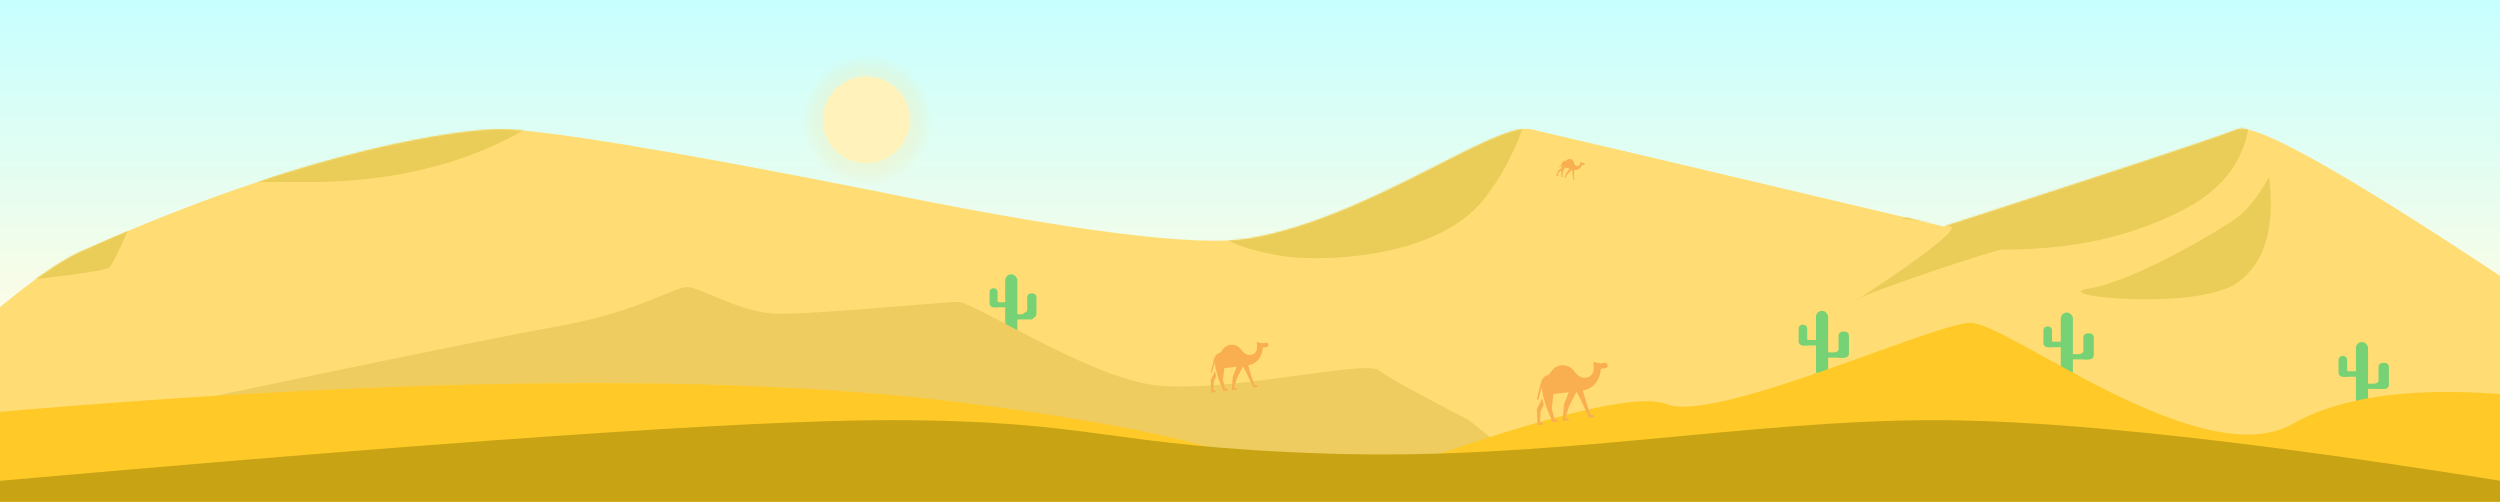 <?xml version="1.0" encoding="UTF-8"?>
<svg width="1440px" height="289px" viewBox="0 0 1440 289" version="1.1" xmlns="http://www.w3.org/2000/svg" xmlns:xlink="http://www.w3.org/1999/xlink">
    <rect x="0" y="0" width="1440" height="289" fill="#333333" stroke="none"/>
    <!-- Generator: Sketch 55.2 (78181) - https://sketchapp.com -->
    <title>Banner / Nature / Desert</title>
    <desc>Created with Sketch.</desc>
    <defs>
        <linearGradient x1="50%" y1="65.815%" x2="50%" y2="0%" id="linearGradient-1">
            <stop stop-color="#FFFCE4" offset="0%"></stop>
            <stop stop-color="#C7FFFF" offset="100%"></stop>
        </linearGradient>
        <path d="M0,132.753 C35.165,99.931 61.966,79.368 80.404,71.063 C214.343,10.736 301.076,1.032 320.868,1.032 C344.747,1.032 415.124,12.543 532,35.563 C649.259,59.694 723.092,69.099 753.5,63.779 C821.98,51.799 894.665,-3.64 915.012,1.032 C935.272,5.684 1014.489,24.353 1152.66,57.038 C1254.485,24.17 1310.806,5.501 1321.623,1.032 C1332.44,-3.437 1392.077,30.834 1500.534,103.844 L1500.534,260.646 L0,260.646 L0,132.753 Z" id="path-2"></path>
        <radialGradient cx="50%" cy="50%" fx="50%" fy="50%" r="33.934%" id="radialGradient-4">
            <stop stop-color="#FFFFFF" offset="0%"></stop>
            <stop stop-color="#F7E286" stop-opacity="0" offset="100%"></stop>
        </radialGradient>
    </defs>
    <g id="Banner-/-Nature-/-Desert" stroke="none" stroke-width="1" fill="none" fill-rule="evenodd">
        <rect id="Rectangle" fill="url(#linearGradient-1)" x="0" y="0" width="1440" height="289"></rect>
        <g id="Path-19" transform="translate(-33, 73.437)">
            <mask id="mask-3" fill="white">
                <use xlink:href="#path-2"></use>
            </mask>
            <use id="Mask" fill="#FFDD74" xlink:href="#path-2"></use>
            <path d="M439.316,-68.982 C407.057,-43.659 372.469,-20.31 335.552,1.063 C298.635,22.437 254.039,32.536 201.766,31.361 L181.505,31.361 L439.316,-68.982 Z" fill="#EACD58" mask="url(#mask-3)"></path>
            <path d="M106.761,59.261 C101.151,71.906 97.583,79.023 96.059,80.613 C94.535,82.203 74.904,85.059 37.166,89.183 L106.761,59.261 Z" id="Path-17" fill="#EACD58" mask="url(#mask-3)"></path>
            <path d="M922.012,-50.128 C917.055,-11.944 905.746,18.401 888.085,40.906 C861.594,74.664 799.74,76.977 776.004,74.646 C768.436,73.902 737.177,68.04 738.658,61.361 C739.736,56.504 756.14,46.405 787.873,31.063 L922.012,-50.128 Z" id="Path-20" fill="#EACD58" mask="url(#mask-3)"></path>
            <path d="M1329.137,-15.944 C1330.279,12.025 1317.888,32.903 1291.961,46.689 C1253.072,67.368 1213.88,70.339 1186.227,70.339 C1182.018,70.339 1107.265,95.312 1102.24,99.245 C1097.216,103.178 1164.716,59.214 1156.597,57.063 C1151.405,55.688 1142.142,54.17 1128.808,52.511 L1329.137,-15.944 Z" id="Path-21" fill="#EACD58" mask="url(#mask-3)"></path>
        </g>
        <g id="Group" transform="translate(-27, 102)">
            <g id="cactus" transform="translate(597, 56)" fill="#76D275" fill-rule="nonzero">
                <rect id="Rectangle" x="9" y="0" width="7" height="36" rx="3.5"></rect>
                <path d="M12.121,23 L25.039,23 C25.57,23 26,23.419 26,23.936 C26,24.14 25.932,24.338 25.806,24.5 L24.978,25.567 C24.766,25.84 24.435,26 24.084,26 L12.121,26 C11.502,26 11,25.512 11,24.909 L11,24.091 C11,23.488 11.502,23 12.121,23 Z" id="Rectangle"></path>
                <path d="M23.816,11 L24.867,11 C26.045,11 27,11.964 27,13.154 L27,22.846 C27,24.036 26.045,25 24.867,25 L22.255,25 C21.88,25 21.512,24.9 21.188,24.711 L19.143,23.519 C18.805,23.366 19.065,22.936 19.924,22.229 C19.994,22.171 20.683,21.918 21.1,21.595 C21.531,21.261 21.689,20.855 21.683,20.681 C21.677,20.506 21.677,20.195 21.683,19.75 L21.683,18 L21.683,13.154 C21.683,11.964 22.638,11 23.816,11 Z" id="Rectangle"></path>
                <g id="Group" transform="translate(6.5, 13.5) scale(-1, 1) translate(-6.5, -13.5) translate(0, 8)">
                    <path d="M1.106,8.119 L11.208,8.119 C11.757,8.119 12.203,8.541 12.203,9.061 C12.203,9.237 12.151,9.41 12.053,9.56 L11.43,10.506 C11.228,10.813 10.873,11 10.491,11 L1.106,11 C0.495,11 0,10.531 0,9.952 L0,9.167 C0,8.588 0.495,8.119 1.106,8.119 Z" id="Rectangle"></path>
                    <path d="M10.617,0 L10.787,0 C12.009,0 13,0.938 13,2.095 L13,8.905 C13,10.062 12.009,11 10.787,11 L8.981,11 C8.603,11 8.231,10.908 7.901,10.733 L6.209,9.837 C5.365,9.148 5.462,8.803 6.5,8.803 C6.568,8.803 6.087,8.528 6.998,8.528 C7.909,8.528 8.409,7.744 8.404,7.607 C8.399,7.469 8.399,7.225 8.404,6.875 L8.404,5.5 L8.404,2.095 C8.404,0.938 9.395,0 10.617,0 Z" id="Rectangle"></path>
                </g>
            </g>
            <g id="cactus" transform="translate(1063, 77)" fill="#76D275" fill-rule="nonzero">
                <rect id="Rectangle" x="10" y="0" width="7" height="38" rx="3.5"></rect>
                <path d="M13.195,24 L26.974,24 C27.541,24 28,24.419 28,24.936 C28,25.14 27.927,25.338 27.793,25.5 L26.91,26.567 C26.684,26.84 26.331,27 25.956,27 L13.195,27 C12.535,27 12,26.512 12,25.909 L12,25.091 C12,24.488 12.535,24 13.195,24 Z" id="Rectangle"></path>
                <path d="M25.418,12 L26.6,12 C27.925,12 29,13.033 29,14.308 L29,24.692 C29,25.967 27.925,27 26.6,27 L23.662,27 C23.24,27 22.826,26.893 22.461,26.691 L20.161,25.413 C19.781,25.249 20.074,24.789 21.04,24.031 C21.119,23.969 21.893,23.698 22.362,23.352 C22.847,22.994 23.025,22.559 23.018,22.373 C23.012,22.185 23.012,21.852 23.018,21.375 L23.018,19.5 L23.018,14.308 C23.018,13.033 24.093,12 25.418,12 Z" id="Rectangle"></path>
                <g id="Group" transform="translate(7, 14) scale(-1, 1) translate(-7, -14) translate(0, 8)">
                    <path d="M1.191,8.857 L12.07,8.857 C12.662,8.857 13.142,9.317 13.142,9.885 C13.142,10.077 13.086,10.266 12.98,10.429 L12.309,11.461 C12.092,11.796 11.709,12 11.298,12 L1.191,12 C0.533,12 0,11.488 0,10.857 L0,10 C0,9.369 0.533,8.857 1.191,8.857 Z" id="Rectangle"></path>
                    <path d="M11.434,0 L11.617,0 C12.933,0 14,1.023 14,2.286 L14,9.714 C14,10.977 12.933,12 11.617,12 L9.672,12 C9.265,12 8.864,11.9 8.508,11.709 L6.687,10.731 C5.778,9.979 5.882,9.604 7,9.604 C7.073,9.604 6.555,9.303 7.537,9.303 C8.518,9.303 9.056,8.448 9.051,8.298 C9.045,8.148 9.045,7.882 9.051,7.5 L9.051,6 L9.051,2.286 C9.051,1.023 10.118,0 11.434,0 Z" id="Rectangle"></path>
                </g>
            </g>
            <g id="cactus" transform="translate(1204, 78)" fill="#76D275" fill-rule="nonzero">
                <rect id="Rectangle" x="10" y="0" width="7" height="38" rx="3.5"></rect>
                <path d="M13.195,24 L26.974,24 C27.541,24 28,24.419 28,24.936 C28,25.14 27.927,25.338 27.793,25.5 L26.91,26.567 C26.684,26.84 26.331,27 25.956,27 L13.195,27 C12.535,27 12,26.512 12,25.909 L12,25.091 C12,24.488 12.535,24 13.195,24 Z" id="Rectangle"></path>
                <path d="M25.418,12 L26.6,12 C27.925,12 29,13.033 29,14.308 L29,24.692 C29,25.967 27.925,27 26.6,27 L23.662,27 C23.24,27 22.826,26.893 22.461,26.691 L20.161,25.413 C19.781,25.249 20.074,24.789 21.04,24.031 C21.119,23.969 21.893,23.698 22.362,23.352 C22.847,22.994 23.025,22.559 23.018,22.373 C23.012,22.185 23.012,21.852 23.018,21.375 L23.018,19.5 L23.018,14.308 C23.018,13.033 24.093,12 25.418,12 Z" id="Rectangle"></path>
                <g id="Group" transform="translate(7, 14) scale(-1, 1) translate(-7, -14) translate(0, 8)">
                    <path d="M1.191,8.857 L12.07,8.857 C12.662,8.857 13.142,9.317 13.142,9.885 C13.142,10.077 13.086,10.266 12.98,10.429 L12.309,11.461 C12.092,11.796 11.709,12 11.298,12 L1.191,12 C0.533,12 0,11.488 0,10.857 L0,10 C0,9.369 0.533,8.857 1.191,8.857 Z" id="Rectangle"></path>
                    <path d="M11.434,0 L11.617,0 C12.933,0 14,1.023 14,2.286 L14,9.714 C14,10.977 12.933,12 11.617,12 L9.672,12 C9.265,12 8.864,11.9 8.508,11.709 L6.687,10.731 C5.778,9.979 5.882,9.604 7,9.604 C7.073,9.604 6.555,9.303 7.537,9.303 C8.518,9.303 9.056,8.448 9.051,8.298 C9.045,8.148 9.045,7.882 9.051,7.5 L9.051,6 L9.051,2.286 C9.051,1.023 10.118,0 11.434,0 Z" id="Rectangle"></path>
                </g>
            </g>
            <g id="cactus" transform="translate(1374, 95)" fill="#76D275" fill-rule="nonzero">
                <rect id="Rectangle" x="10" y="0" width="7" height="38" rx="3.5"></rect>
                <path d="M13.195,24 L26.974,24 C27.541,24 28,24.419 28,24.936 C28,25.14 27.927,25.338 27.793,25.5 L26.91,26.567 C26.684,26.84 26.331,27 25.956,27 L13.195,27 C12.535,27 12,26.512 12,25.909 L12,25.091 C12,24.488 12.535,24 13.195,24 Z" id="Rectangle"></path>
                <path d="M25.418,12 L26.6,12 C27.925,12 29,13.033 29,14.308 L29,24.692 C29,25.967 27.925,27 26.6,27 L23.662,27 C23.24,27 22.826,26.893 22.461,26.691 L20.161,25.413 C19.781,25.249 20.074,24.789 21.04,24.031 C21.119,23.969 21.893,23.698 22.362,23.352 C22.847,22.994 23.025,22.559 23.018,22.373 C23.012,22.185 23.012,21.852 23.018,21.375 L23.018,19.5 L23.018,14.308 C23.018,13.033 24.093,12 25.418,12 Z" id="Rectangle"></path>
                <g id="Group" transform="translate(7, 14) scale(-1, 1) translate(-7, -14) translate(0, 8)">
                    <path d="M1.191,8.857 L12.07,8.857 C12.662,8.857 13.142,9.317 13.142,9.885 C13.142,10.077 13.086,10.266 12.98,10.429 L12.309,11.461 C12.092,11.796 11.709,12 11.298,12 L1.191,12 C0.533,12 0,11.488 0,10.857 L0,10 C0,9.369 0.533,8.857 1.191,8.857 Z" id="Rectangle"></path>
                    <path d="M11.434,0 L11.617,0 C12.933,0 14,1.023 14,2.286 L14,9.714 C14,10.977 12.933,12 11.617,12 L9.672,12 C9.265,12 8.864,11.9 8.508,11.709 L6.687,10.731 C5.778,9.979 5.882,9.604 7,9.604 C7.073,9.604 6.555,9.303 7.537,9.303 C8.518,9.303 9.056,8.448 9.051,8.298 C9.045,8.148 9.045,7.882 9.051,7.5 L9.051,6 L9.051,2.286 C9.051,1.023 10.118,0 11.434,0 Z" id="Rectangle"></path>
                </g>
            </g>
            <path d="M0,158.082 C184.093,118.718 300.531,94.603 349.316,85.737 C396.11,77.232 414.378,63.359 423.229,63.359 C429.593,63.359 451.2,76.686 471.34,78.529 C487.835,80.038 569.969,71.889 578.807,71.889 C587.646,71.889 650.871,113.203 689.392,119.449 C727.913,125.696 813.107,105.095 821,111.163 C826.262,115.208 843.611,124.82 873.047,140 L986.696,231.082 L0,231.082 L0,158.082 Z" id="Path-18" fill="#EFCC60"></path>
            <path d="M21,135.692 C263.536,114.748 452.621,113.098 588.256,130.743 C791.709,157.21 781.236,186.622 781.236,186.622 C899.333,141.757 967.819,123.131 986.696,130.743 C1015.011,142.161 1141.026,83.931 1162.244,83.931 C1183.462,83.931 1295.243,171.886 1347.537,142.161 C1382.4,122.345 1438.563,118.539 1516.028,130.743 L1516.028,231.082 L1115.406,228.262 L21,220.559 L21,135.692 Z" id="Path-16" fill="#FFCA28"></path>
            <path d="M0,177.353 C278.714,152.451 458.274,140 538.679,140 C659.286,140 663.418,155.173 791.866,159.278 C920.314,163.383 1032.011,140 1141.836,140 C1215.052,140 1328.563,152.451 1482.369,177.353 L1542.009,231.082 L0,231.082 L0,177.353 Z" id="Path-15" fill="#C8A415"></path>
            <path d="M1230.35,64.148 C1256.689,60.002 1307.415,29.518 1315.995,22.997 C1321.715,18.65 1327.729,10.985 1334.037,0 C1337.54,29.215 1331.526,49.442 1315.995,60.682 C1292.698,77.542 1204.011,68.294 1230.35,64.148 Z" id="Path-22" fill="#EACD58"></path>
        </g>
        <g id="noun_Camel_18386-(4)" transform="translate(714.222, 211.312) rotate(-7) translate(-714.222, -211.312) translate(695.722, 197.812)" fill="#F9AF50" fill-rule="nonzero">
            <path d="M4.382,9.434 L4.493,13.224 L5.359,18.682 L7.401,26.223 L10.114,26.223 C10.114,26.223 10.233,24.969 8.536,24.969 L7.831,19.809 L9.452,13.157 L16.654,13.157 L13.691,18.682 L12.151,26.224 L15.138,26.224 C15.138,26.224 15.342,24.97 13.663,24.97 L15.947,19.809 L20.303,13.393 L22.229,18.682 L24.719,26.224 L27.311,26.224 C27.311,26.224 27.576,24.97 25.569,24.97 L24.379,19.809 L23.322,13.157 C23.322,13.157 31.105,13.369 32.935,4.092 L35.101,4.092 C35.101,4.092 36.314,4.065 36.314,2.826 C36.314,2.824 36.334,1.578 35.101,1.578 L32.935,1.578 L32.278,1.233 L31.189,1.233 C31.189,1.233 31.125,0.529 30.451,0.529 C29.817,0.529 29.74,1.129 29.74,1.376 L29.74,2.322 C29.74,7.841 25.243,7.396 25.243,7.396 C22.24,7.396 20.618,4.084 20.618,4.084 C18.663,0.073 14.597,0.225 14.597,0.225 C10.323,0.225 9.042,4.084 7.805,4.084 C7.805,4.084 5.385,4.045 4.107,7.477 L1.314,14.883 L2.048,14.889 L4.382,9.434 Z" id="Path"></path>
            <path d="M3.905,14.268 L4.332,17.217 L2.52,20.006 L1.593,25.044 C1.593,25.044 2.921,24.92 2.921,26.268 L0.332,26.268 L0.842,18.906 L3.905,14.268 Z" id="Path"></path>
        </g>
        <g id="noun_Camel_18386-(4)" transform="translate(904.5, 97.5) rotate(13) translate(-904.5, -97.5) translate(897, 91)" fill="#F9AF50" fill-rule="nonzero">
            <path d="M2.201,4.672 L2.246,6.275 L2.592,8.584 L3.409,11.775 L4.494,11.775 C4.494,11.775 4.542,11.244 3.863,11.244 L3.581,9.061 L4.229,6.247 L7.11,6.247 L5.925,8.584 L5.309,11.775 L6.504,11.775 C6.504,11.775 6.585,11.245 5.914,11.245 L6.827,9.061 L8.57,6.347 L9.34,8.584 L10.336,11.775 L11.373,11.775 C11.373,11.775 11.479,11.245 10.676,11.245 L10.2,9.061 L9.778,6.247 C9.778,6.247 12.89,6.337 13.623,2.412 L14.489,2.412 C14.489,2.412 14.974,2.4 14.974,1.876 C14.974,1.875 14.982,1.348 14.489,1.348 L13.623,1.348 L13.36,1.202 L12.924,1.202 C12.924,1.202 12.899,0.904 12.629,0.904 C12.375,0.904 12.344,1.158 12.344,1.263 L12.344,1.663 C12.344,3.998 10.546,3.81 10.546,3.81 C9.345,3.81 8.696,2.408 8.696,2.408 C7.914,0.711 6.287,0.775 6.287,0.775 C4.578,0.775 4.066,2.408 3.571,2.408 C3.571,2.408 2.602,2.392 2.091,3.844 L0.974,6.977 L1.268,6.98 L2.201,4.672 Z" id="Path"></path>
            <path d="M2.318,7.014 L2.531,8.243 L1.625,9.405 L1.161,11.504 C1.161,11.504 1.825,11.452 1.825,12.014 L0.531,12.014 L0.786,8.947 L2.318,7.014 Z" id="Path"></path>
        </g>
        <g id="noun_Camel_18386-(4)" transform="translate(905.5, 226) rotate(-7) translate(-905.5, -226) translate(883, 209)" fill="#F9AF50" fill-rule="nonzero">
            <path d="M5.541,12.077 L5.677,16.741 L6.742,23.458 L9.25,32.74 L12.584,32.74 C12.584,32.74 12.73,31.197 10.645,31.197 L9.779,24.845 L11.77,16.659 L20.618,16.659 L16.977,23.459 L15.086,32.741 L18.755,32.741 C18.755,32.741 19.006,31.198 16.943,31.198 L19.749,24.846 L25.101,16.949 L27.468,23.459 L30.527,32.741 L33.711,32.741 C33.711,32.741 34.036,31.198 31.571,31.198 L30.109,24.845 L28.811,16.659 C28.811,16.659 38.372,16.92 40.621,5.502 L43.282,5.502 C43.282,5.502 44.771,5.468 44.771,3.944 C44.771,3.942 44.796,2.408 43.282,2.408 L40.621,2.408 L39.814,1.984 L38.476,1.984 C38.476,1.984 38.397,1.117 37.568,1.117 C36.789,1.117 36.695,1.855 36.695,2.159 L36.695,3.323 C36.695,10.116 31.17,9.569 31.17,9.569 C27.481,9.569 25.488,5.492 25.488,5.492 C23.086,0.556 18.091,0.742 18.091,0.742 C12.84,0.742 11.267,5.492 9.747,5.492 C9.747,5.492 6.773,5.444 5.203,9.668 L1.771,18.783 L2.673,18.791 L5.541,12.077 Z" id="Path"></path>
            <path d="M4.977,18.34 L5.511,22.026 L3.246,25.513 L2.087,31.81 C2.087,31.81 3.747,31.655 3.747,33.34 L0.511,33.34 L1.149,24.138 L4.977,18.34 Z" id="Path"></path>
        </g>
        <circle id="Oval" fill="url(#radialGradient-4)" cx="499.5" cy="69.5" r="55.5"></circle>
        <circle id="Oval" fill="#FFF2BB" cx="499" cy="69" r="25"></circle>
    </g>
</svg>